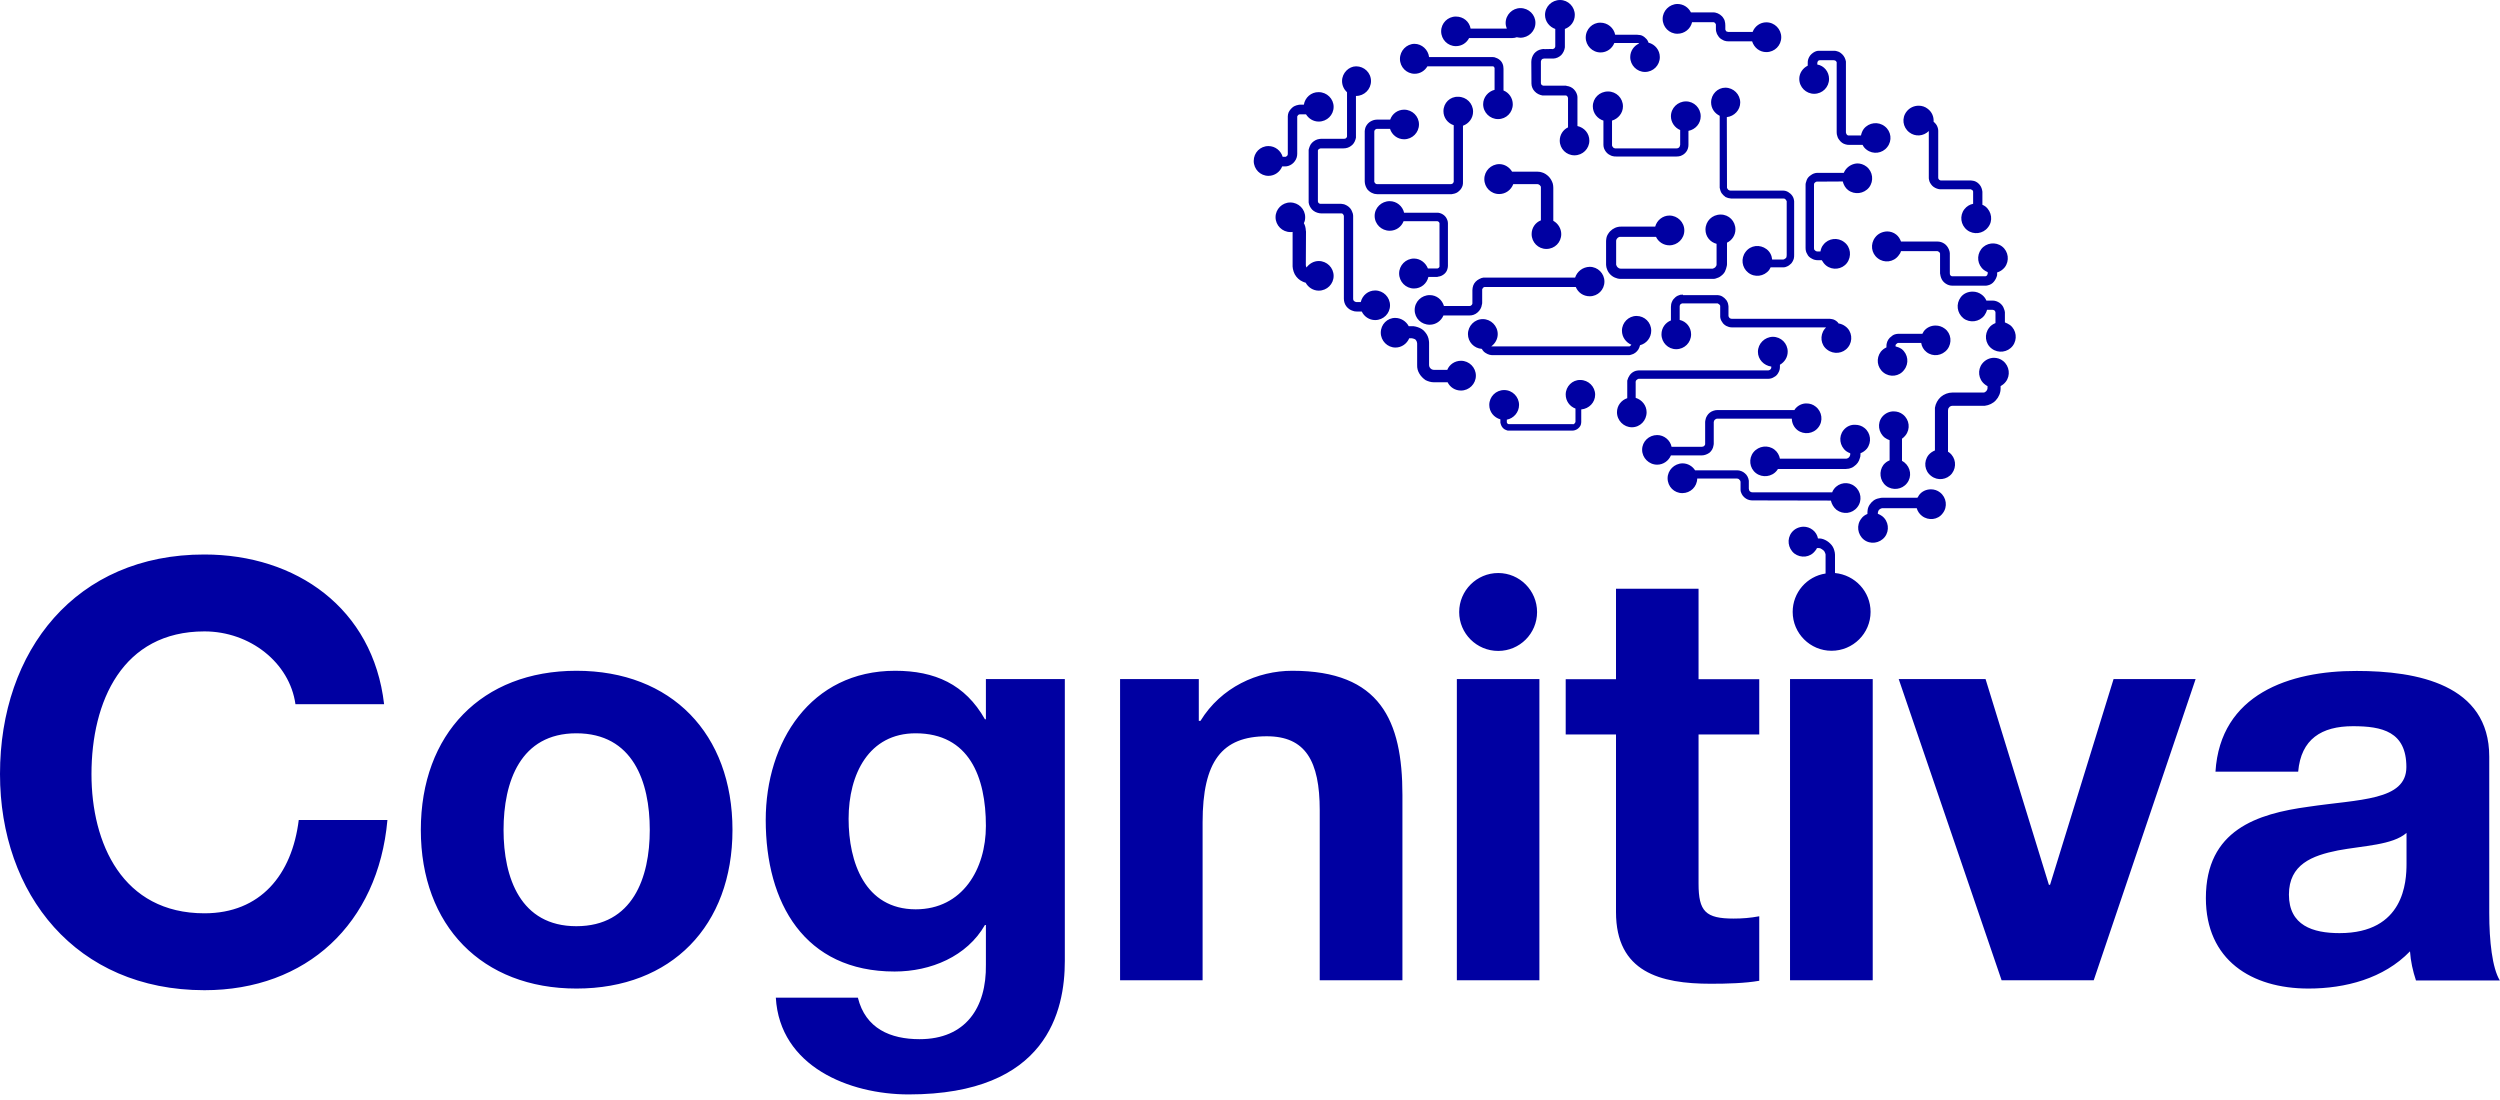 <svg width="100" height="44" viewBox="0 0 100 44" fill="none" xmlns="http://www.w3.org/2000/svg">
<path d="M58.274 39.211H61.576V27.162H58.274V39.211ZM71.601 39.211H74.909V27.162H71.601V39.211ZM84.543 27.162L82.002 35.393H81.956L79.422 27.162H75.948L80.064 39.211H83.749L87.825 27.162H84.543ZM20.142 33.197C20.142 31.265 20.817 29.332 23.053 29.332C25.316 29.332 25.991 31.265 25.991 33.197C25.991 35.109 25.309 37.048 23.053 37.048C20.817 37.048 20.142 35.109 20.142 33.197ZM16.833 33.197C16.833 37.028 19.281 39.542 23.06 39.542C26.858 39.542 29.299 37.028 29.299 33.197C29.299 29.352 26.858 26.831 23.06 26.831C19.275 26.831 16.833 29.352 16.833 33.197ZM33.944 32.753C33.944 30.96 34.758 29.332 36.624 29.332C38.768 29.332 39.436 31.079 39.436 33.038C39.436 34.758 38.503 36.373 36.624 36.373C34.593 36.366 33.944 34.487 33.944 32.753ZM30.629 32.8C30.629 36.115 32.171 38.861 35.784 38.861C37.233 38.861 38.675 38.258 39.397 37.001H39.436V38.583C39.463 40.31 38.622 41.567 36.783 41.567C35.618 41.567 34.619 41.143 34.315 39.906H31.033C31.192 42.659 33.971 43.777 36.346 43.777C41.898 43.777 42.593 40.416 42.593 38.437V27.162H39.436V28.77H39.397C38.602 27.367 37.392 26.831 35.804 26.831C32.422 26.831 30.629 29.683 30.629 32.8ZM48.018 28.836H47.952V27.162H44.803V39.211H48.104V32.892C48.104 30.451 48.878 29.451 50.672 29.451C52.213 29.451 52.789 30.431 52.789 32.409V39.211H56.097V31.8C56.097 28.816 55.211 26.831 51.691 26.831C50.301 26.831 48.845 27.486 48.018 28.836ZM91.557 35.784C91.557 34.573 92.49 34.222 93.516 34.017C94.541 33.825 95.706 33.805 96.261 33.316V34.546C96.261 35.268 96.169 37.325 93.582 37.325C92.516 37.325 91.557 37.021 91.557 35.784ZM88.619 30.867H91.927C92.04 29.564 92.861 29.048 94.118 29.048C95.282 29.048 96.255 29.26 96.255 30.682C96.255 32.032 94.369 31.966 92.338 32.27C90.287 32.548 88.235 33.197 88.235 35.923C88.235 38.397 90.055 39.542 92.338 39.542C93.807 39.542 95.348 39.145 96.4 38.053C96.427 38.45 96.513 38.841 96.639 39.218H99.993C99.689 38.722 99.57 37.63 99.57 36.532V30.265C99.57 27.374 96.678 26.838 94.27 26.838C91.577 26.831 88.811 27.771 88.619 30.867ZM64.64 23.549V27.169H62.628V29.379H64.64V36.485C64.64 38.887 66.413 39.35 68.431 39.35C69.086 39.35 69.807 39.33 70.37 39.231V36.651C70.019 36.717 69.695 36.743 69.344 36.743C68.226 36.743 67.942 36.459 67.942 35.347V29.379H70.37V27.169H67.942V23.549H64.64ZM58.367 24.482C58.367 25.342 59.068 26.037 59.928 26.037C60.789 26.037 61.483 25.342 61.483 24.482C61.483 23.622 60.789 22.921 59.928 22.921C59.068 22.921 58.367 23.622 58.367 24.482ZM0 30.96C0 35.764 3.037 39.608 8.178 39.608C12.254 39.608 15.126 36.955 15.497 32.8H11.95C11.679 34.996 10.415 36.532 8.178 36.532C4.896 36.532 3.659 33.733 3.659 30.967C3.659 28.055 4.896 25.256 8.178 25.256C9.998 25.256 11.586 26.507 11.818 28.168H15.364C14.921 24.323 11.838 22.18 8.178 22.18C3.037 22.173 0 26.017 0 30.96ZM71.667 21.299C71.468 21.558 71.515 21.928 71.773 22.14C72.037 22.338 72.408 22.299 72.606 22.034C72.639 22.001 72.659 21.961 72.679 21.922H72.706H72.745C72.772 21.922 72.792 21.928 72.818 21.935C72.858 21.955 72.897 21.981 72.937 22.014C72.977 22.047 72.997 22.094 73.01 22.133C73.023 22.16 73.023 22.186 73.023 22.186V22.941C72.275 23.053 71.707 23.701 71.707 24.476C71.707 25.336 72.408 26.031 73.261 26.031C74.122 26.031 74.823 25.336 74.823 24.476C74.823 23.662 74.201 23 73.4 22.921V22.266V22.186C73.4 22.127 73.387 22.074 73.374 22.027C73.347 21.915 73.288 21.816 73.209 21.743C73.129 21.663 73.037 21.604 72.924 21.564C72.864 21.544 72.818 21.538 72.765 21.538H72.719C72.692 21.405 72.626 21.286 72.507 21.194C72.395 21.108 72.269 21.068 72.137 21.068C71.958 21.075 71.786 21.147 71.667 21.299ZM76.762 19.804C76.735 19.844 76.722 19.884 76.696 19.91H75.366H75.326H75.306C75.266 19.91 75.22 19.91 75.167 19.93C75.088 19.943 75.015 19.97 74.949 20.016C74.816 20.115 74.717 20.261 74.704 20.413C74.697 20.459 74.697 20.499 74.697 20.525V20.558C74.598 20.598 74.512 20.658 74.453 20.744C74.247 21.002 74.3 21.379 74.552 21.584C74.81 21.789 75.187 21.736 75.392 21.478C75.591 21.22 75.544 20.843 75.286 20.645C75.227 20.605 75.174 20.572 75.114 20.552V20.525C75.114 20.512 75.114 20.492 75.121 20.486C75.127 20.433 75.154 20.393 75.194 20.367C75.207 20.353 75.233 20.347 75.26 20.334C75.273 20.327 75.299 20.327 75.326 20.327H76.669C76.702 20.446 76.775 20.558 76.881 20.638C77.139 20.836 77.516 20.797 77.708 20.532C77.913 20.274 77.86 19.897 77.602 19.698C77.496 19.612 77.364 19.573 77.238 19.573C77.053 19.573 76.874 19.652 76.762 19.804ZM66.704 19.129C66.704 19.467 66.969 19.725 67.293 19.725C67.617 19.725 67.882 19.473 67.889 19.142H69.483C69.516 19.142 69.549 19.156 69.569 19.182C69.596 19.202 69.616 19.229 69.622 19.268V19.301V19.533V19.592C69.622 19.652 69.642 19.705 69.668 19.758C69.715 19.857 69.814 19.943 69.913 19.983C69.973 20.003 70.019 20.016 70.079 20.016L73.235 20.023C73.268 20.161 73.341 20.294 73.46 20.393C73.725 20.591 74.088 20.552 74.294 20.287C74.499 20.029 74.446 19.652 74.188 19.453C73.936 19.248 73.559 19.295 73.361 19.559C73.328 19.606 73.301 19.645 73.288 19.692H70.092C70.072 19.692 70.052 19.692 70.039 19.678C70.006 19.672 69.98 19.645 69.966 19.612C69.96 19.599 69.96 19.579 69.96 19.579C69.953 19.546 69.953 19.546 69.953 19.546V19.314V19.229C69.94 19.116 69.88 18.997 69.794 18.931C69.715 18.858 69.596 18.812 69.483 18.812H67.803C67.697 18.646 67.511 18.534 67.3 18.534C66.969 18.54 66.704 18.812 66.704 19.129ZM73.738 17.21C73.533 17.468 73.586 17.839 73.844 18.044C73.897 18.084 73.956 18.11 74.009 18.13V18.183C74.009 18.19 74.009 18.203 74.002 18.216C73.996 18.249 73.969 18.289 73.936 18.315C73.916 18.329 73.903 18.329 73.877 18.342C73.877 18.342 73.857 18.348 73.844 18.348H73.817H71.197C71.171 18.209 71.098 18.077 70.979 17.985C70.721 17.786 70.35 17.832 70.138 18.09C69.933 18.348 69.98 18.726 70.237 18.924C70.496 19.123 70.879 19.076 71.078 18.818C71.091 18.798 71.104 18.779 71.118 18.759H73.824C73.85 18.759 73.864 18.759 73.883 18.752C73.916 18.752 73.95 18.752 73.983 18.739C74.049 18.719 74.108 18.699 74.161 18.653C74.28 18.573 74.36 18.461 74.393 18.329C74.4 18.302 74.413 18.262 74.413 18.262C74.419 18.209 74.419 18.183 74.419 18.183V18.13C74.519 18.09 74.605 18.031 74.677 17.945C74.876 17.687 74.83 17.316 74.578 17.118C74.472 17.032 74.34 16.992 74.214 16.992C74.036 16.979 73.857 17.058 73.738 17.21ZM75.286 16.674C75.081 16.932 75.134 17.303 75.392 17.508C75.452 17.548 75.518 17.587 75.584 17.607V18.415C75.491 18.448 75.405 18.514 75.339 18.593C75.147 18.851 75.187 19.229 75.445 19.434C75.703 19.632 76.08 19.586 76.279 19.328C76.484 19.07 76.431 18.699 76.173 18.494C76.14 18.468 76.107 18.454 76.08 18.434V17.548C76.126 17.515 76.18 17.468 76.219 17.416C76.424 17.157 76.378 16.787 76.12 16.582C76.014 16.496 75.882 16.456 75.756 16.456C75.584 16.449 75.405 16.529 75.286 16.674ZM71.799 16.363C71.793 16.377 71.786 16.39 71.779 16.403H68.689C68.643 16.403 68.59 16.41 68.537 16.43C68.431 16.463 68.338 16.535 68.279 16.635C68.246 16.688 68.226 16.741 68.219 16.794C68.213 16.82 68.206 16.853 68.206 16.88V17.713C68.206 17.713 68.206 17.746 68.206 17.766C68.206 17.793 68.18 17.826 68.16 17.846C68.133 17.859 68.107 17.872 68.067 17.872H66.863C66.81 17.607 66.565 17.402 66.287 17.402C65.957 17.402 65.685 17.66 65.685 17.991C65.685 18.315 65.957 18.587 66.287 18.587C66.532 18.587 66.744 18.434 66.837 18.216H68.074C68.18 18.216 68.292 18.17 68.378 18.11C68.464 18.038 68.524 17.932 68.537 17.832C68.55 17.786 68.55 17.746 68.55 17.746V16.873L68.557 16.86C68.564 16.833 68.564 16.827 68.577 16.807C68.59 16.787 68.623 16.767 68.65 16.754C68.663 16.747 68.683 16.747 68.696 16.747H71.673C71.673 16.913 71.753 17.091 71.898 17.204C72.156 17.402 72.534 17.356 72.732 17.098C72.937 16.84 72.884 16.463 72.626 16.264C72.52 16.178 72.395 16.138 72.262 16.138C72.097 16.132 71.918 16.211 71.799 16.363ZM62.628 15.781C62.628 16.039 62.787 16.258 63.019 16.343V16.88C63.019 16.88 63.012 16.893 63.005 16.906C62.999 16.926 62.986 16.939 62.966 16.952C62.946 16.965 62.933 16.979 62.906 16.965H60.379H60.352C60.339 16.965 60.332 16.959 60.319 16.959C60.299 16.946 60.292 16.932 60.279 16.913C60.273 16.906 60.273 16.893 60.273 16.893V16.787C60.55 16.734 60.762 16.489 60.762 16.198C60.762 15.874 60.498 15.602 60.167 15.602C59.836 15.602 59.571 15.867 59.571 16.198C59.571 16.476 59.757 16.701 60.015 16.774V16.86V16.906C60.021 16.939 60.034 16.972 60.048 17.012C60.074 17.078 60.127 17.138 60.18 17.171C60.22 17.191 60.246 17.204 60.286 17.217C60.299 17.224 60.319 17.224 60.332 17.224C60.345 17.224 60.359 17.224 60.372 17.224H62.9C62.972 17.224 63.038 17.197 63.091 17.164C63.151 17.124 63.204 17.065 63.23 16.999C63.237 16.965 63.25 16.932 63.25 16.886V16.377C63.561 16.35 63.806 16.099 63.806 15.788C63.806 15.463 63.535 15.199 63.211 15.199C62.893 15.192 62.628 15.457 62.628 15.781ZM79.289 14.544C79.091 14.795 79.131 15.172 79.395 15.377C79.428 15.411 79.468 15.424 79.501 15.444V15.523C79.501 15.563 79.481 15.609 79.455 15.642C79.422 15.675 79.382 15.702 79.342 15.702H79.309H78.092C77.926 15.702 77.761 15.768 77.635 15.874C77.509 15.986 77.423 16.145 77.397 16.311C77.397 16.357 77.397 16.396 77.397 16.43V18.018C77.298 18.057 77.205 18.123 77.139 18.203C76.934 18.468 76.98 18.838 77.245 19.037C77.503 19.242 77.88 19.195 78.079 18.937C78.277 18.673 78.231 18.302 77.973 18.104C77.959 18.09 77.939 18.084 77.92 18.07V16.423C77.92 16.423 77.92 16.396 77.926 16.377C77.926 16.343 77.953 16.304 77.986 16.271C78.019 16.244 78.059 16.231 78.098 16.231H79.322H79.395C79.561 16.211 79.726 16.132 79.832 16.013C79.951 15.887 80.024 15.715 80.024 15.543V15.444C80.097 15.404 80.176 15.344 80.229 15.272C80.427 15.02 80.381 14.643 80.123 14.438C80.017 14.352 79.885 14.312 79.759 14.312C79.587 14.312 79.409 14.392 79.289 14.544ZM70.317 14.074C70.317 14.378 70.555 14.623 70.853 14.663V14.683C70.853 14.709 70.846 14.729 70.84 14.749C70.826 14.769 70.813 14.782 70.793 14.795C70.773 14.808 70.747 14.815 70.734 14.815H65.593H65.559C65.54 14.815 65.52 14.822 65.493 14.822C65.454 14.828 65.414 14.835 65.374 14.855C65.301 14.888 65.235 14.941 65.189 15.007C65.143 15.073 65.109 15.146 65.09 15.225V15.311V15.927C64.852 16.006 64.679 16.224 64.679 16.489C64.679 16.82 64.951 17.091 65.275 17.091C65.606 17.091 65.864 16.82 65.864 16.489C65.864 16.218 65.679 15.993 65.427 15.914V15.311C65.427 15.311 65.421 15.285 65.427 15.272C65.427 15.245 65.434 15.232 65.454 15.206C65.467 15.192 65.487 15.179 65.507 15.166C65.52 15.166 65.526 15.159 65.54 15.152H70.628H70.734C70.813 15.152 70.899 15.126 70.965 15.08C71.038 15.047 71.098 14.98 71.131 14.914C71.177 14.841 71.197 14.762 71.197 14.676V14.59C71.382 14.484 71.508 14.292 71.508 14.067C71.508 13.736 71.243 13.472 70.912 13.472C70.588 13.479 70.317 13.743 70.317 14.074ZM76.954 13.247C76.934 13.28 76.914 13.32 76.894 13.353H75.948H75.921C75.888 13.353 75.862 13.359 75.829 13.366C75.769 13.379 75.71 13.406 75.663 13.452C75.558 13.518 75.485 13.637 75.465 13.756C75.458 13.79 75.458 13.816 75.458 13.856V13.895C75.372 13.935 75.299 13.988 75.233 14.067C75.035 14.332 75.081 14.696 75.339 14.901C75.597 15.106 75.974 15.06 76.166 14.795C76.371 14.537 76.325 14.167 76.067 13.961C75.988 13.909 75.908 13.876 75.822 13.856V13.849V13.816C75.822 13.79 75.842 13.763 75.875 13.743C75.882 13.73 75.901 13.723 75.908 13.723C75.915 13.717 75.928 13.717 75.935 13.717H76.848C76.868 13.856 76.94 13.988 77.059 14.081C77.317 14.286 77.688 14.233 77.893 13.975C78.092 13.717 78.052 13.339 77.794 13.148C77.681 13.062 77.556 13.022 77.423 13.022C77.245 13.022 77.073 13.095 76.954 13.247ZM55.231 13.306C55.231 13.631 55.495 13.902 55.819 13.902C56.064 13.902 56.276 13.75 56.369 13.531H56.475C56.475 13.531 56.488 13.531 56.508 13.538C56.521 13.538 56.541 13.545 56.554 13.551C56.587 13.558 56.62 13.578 56.64 13.611C56.66 13.631 56.673 13.664 56.68 13.703C56.686 13.717 56.686 13.743 56.686 13.756V14.597C56.68 14.729 56.713 14.841 56.772 14.941C56.832 15.047 56.925 15.139 57.024 15.206C57.13 15.258 57.242 15.291 57.355 15.291H57.904C58.003 15.49 58.202 15.622 58.44 15.622C58.764 15.622 59.035 15.358 59.035 15.027C59.035 14.696 58.764 14.431 58.44 14.431C58.195 14.431 57.977 14.577 57.891 14.795H57.355C57.322 14.795 57.288 14.782 57.262 14.769C57.236 14.755 57.209 14.729 57.189 14.696C57.169 14.663 57.163 14.636 57.163 14.597V13.75C57.163 13.71 57.163 13.664 57.156 13.631C57.143 13.505 57.09 13.386 57.011 13.293C56.938 13.194 56.832 13.128 56.713 13.088C56.653 13.068 56.6 13.055 56.541 13.048H56.475H56.349C56.25 12.857 56.044 12.717 55.813 12.717C55.495 12.711 55.231 12.976 55.231 13.306ZM64.878 13.227C64.878 13.485 65.037 13.697 65.255 13.79C65.255 13.79 65.255 13.796 65.249 13.796C65.235 13.822 65.202 13.842 65.182 13.856C65.169 13.856 65.162 13.856 65.149 13.856H65.129H59.69C59.69 13.856 59.67 13.856 59.657 13.856V13.849C59.803 13.743 59.909 13.565 59.909 13.366C59.909 13.035 59.637 12.764 59.313 12.764C58.982 12.764 58.718 13.035 58.718 13.366C58.718 13.677 58.962 13.935 59.273 13.955C59.313 14.028 59.359 14.081 59.426 14.12C59.479 14.153 59.532 14.18 59.591 14.193C59.617 14.193 59.651 14.206 59.677 14.206H65.123H65.169C65.195 14.206 65.222 14.193 65.249 14.187C65.368 14.16 65.467 14.081 65.533 13.981C65.566 13.922 65.586 13.876 65.599 13.816V13.809C65.857 13.743 66.049 13.511 66.049 13.227C66.049 12.896 65.784 12.638 65.46 12.638C65.143 12.638 64.878 12.903 64.878 13.227ZM67.32 11.785C67.286 11.785 67.247 11.791 67.214 11.791C67.141 11.811 67.075 11.838 67.015 11.89C66.956 11.943 66.909 11.996 66.883 12.062C66.85 12.129 66.837 12.201 66.837 12.274V12.817C66.618 12.903 66.459 13.114 66.459 13.373C66.459 13.703 66.724 13.968 67.048 13.968C67.379 13.968 67.644 13.703 67.644 13.373C67.644 13.088 67.452 12.857 67.187 12.797V12.274C67.187 12.254 67.187 12.228 67.194 12.215C67.207 12.188 67.214 12.175 67.227 12.162C67.247 12.149 67.267 12.142 67.286 12.135C67.293 12.135 67.3 12.135 67.32 12.135H68.676C68.702 12.135 68.722 12.135 68.736 12.155C68.755 12.162 68.775 12.182 68.788 12.195C68.802 12.208 68.808 12.235 68.808 12.235V12.598C68.808 12.625 68.808 12.651 68.808 12.678C68.815 12.751 68.841 12.823 68.888 12.883C68.921 12.949 68.98 12.995 69.046 13.035C69.113 13.068 69.186 13.095 69.265 13.095H73.043C73.023 13.114 73.003 13.134 72.984 13.161C72.785 13.419 72.825 13.796 73.089 13.988C73.347 14.187 73.725 14.147 73.923 13.889C74.128 13.631 74.082 13.247 73.817 13.055C73.731 12.989 73.645 12.956 73.539 12.936C73.533 12.923 73.526 12.923 73.519 12.903C73.473 12.85 73.407 12.803 73.334 12.777C73.301 12.771 73.261 12.757 73.228 12.757C73.202 12.751 73.175 12.751 73.142 12.751H69.272C69.245 12.751 69.232 12.751 69.212 12.737C69.186 12.724 69.172 12.717 69.166 12.698C69.152 12.678 69.139 12.658 69.139 12.638V12.287V12.268C69.139 12.268 69.139 12.221 69.132 12.208C69.126 12.129 69.093 12.062 69.053 12.003C69.007 11.943 68.947 11.89 68.888 11.857C68.822 11.818 68.742 11.804 68.663 11.804H67.32V11.785ZM78.429 11.89C78.231 12.155 78.277 12.519 78.535 12.731C78.793 12.929 79.17 12.883 79.375 12.618C79.422 12.552 79.461 12.473 79.481 12.393H79.7C79.726 12.393 79.746 12.4 79.772 12.413C79.792 12.433 79.805 12.446 79.812 12.466C79.812 12.486 79.819 12.493 79.819 12.493V12.539V12.923C79.726 12.962 79.633 13.015 79.567 13.108C79.362 13.366 79.402 13.743 79.666 13.942C79.931 14.147 80.308 14.094 80.507 13.836C80.705 13.578 80.659 13.201 80.401 13.002C80.335 12.956 80.262 12.923 80.196 12.896V12.486C80.189 12.44 80.176 12.387 80.156 12.347C80.13 12.254 80.064 12.175 79.984 12.115C79.898 12.056 79.799 12.023 79.706 12.023H79.455C79.422 11.937 79.356 11.851 79.276 11.791C79.164 11.705 79.038 11.665 78.906 11.665C78.72 11.665 78.542 11.738 78.429 11.89ZM63.005 11.103H59.412H59.34C59.28 11.11 59.227 11.13 59.168 11.163C59.062 11.216 58.969 11.308 58.929 11.421C58.91 11.48 58.896 11.54 58.896 11.606V12.142C58.89 12.175 58.877 12.195 58.85 12.215C58.843 12.215 58.83 12.228 58.817 12.235C58.804 12.235 58.804 12.241 58.764 12.241H57.758C57.685 11.99 57.467 11.804 57.189 11.804C56.858 11.804 56.587 12.069 56.587 12.4C56.587 12.731 56.852 12.989 57.189 12.989C57.434 12.989 57.646 12.837 57.738 12.618H58.784C58.837 12.618 58.89 12.612 58.943 12.592C59.002 12.572 59.055 12.539 59.101 12.499C59.194 12.42 59.26 12.307 59.273 12.195C59.287 12.155 59.287 12.129 59.287 12.102V11.599V11.573C59.3 11.533 59.326 11.507 59.353 11.487C59.359 11.487 59.373 11.48 59.386 11.48H59.419H63.032C63.118 11.698 63.33 11.851 63.588 11.851C63.912 11.851 64.177 11.593 64.177 11.262C64.177 10.938 63.912 10.673 63.588 10.673C63.31 10.68 63.085 10.858 63.005 11.103ZM75.008 9.495C74.803 9.76 74.85 10.13 75.108 10.329C75.366 10.534 75.743 10.488 75.941 10.223C75.988 10.17 76.021 10.111 76.04 10.044H77.49C77.509 10.044 77.529 10.058 77.549 10.071C77.569 10.077 77.589 10.104 77.595 10.124C77.602 10.13 77.602 10.144 77.602 10.144V10.918C77.602 10.938 77.602 10.951 77.609 10.971C77.622 11.07 77.655 11.163 77.715 11.242C77.774 11.315 77.867 11.381 77.959 11.407C77.999 11.421 78.052 11.427 78.105 11.427H79.382C79.428 11.427 79.481 11.427 79.514 11.414C79.607 11.394 79.7 11.341 79.759 11.262C79.819 11.189 79.865 11.096 79.885 11.004V10.931V10.898C79.997 10.865 80.103 10.799 80.189 10.693C80.388 10.435 80.341 10.058 80.083 9.859C79.825 9.661 79.448 9.707 79.25 9.965C79.051 10.23 79.097 10.594 79.356 10.799C79.402 10.832 79.455 10.865 79.508 10.885V10.951C79.501 10.971 79.495 10.991 79.481 11.017C79.468 11.03 79.442 11.043 79.422 11.05C79.402 11.05 79.402 11.057 79.382 11.05H78.105C78.092 11.05 78.085 11.05 78.072 11.05C78.052 11.043 78.032 11.03 78.012 11.01C77.999 10.991 77.993 10.971 77.993 10.924V10.183V10.124C77.986 10.071 77.979 10.024 77.953 9.972C77.913 9.879 77.853 9.8 77.774 9.747C77.695 9.694 77.602 9.661 77.49 9.661H76.04C76.001 9.555 75.941 9.455 75.849 9.383C75.743 9.297 75.61 9.257 75.485 9.257C75.299 9.264 75.121 9.343 75.008 9.495ZM68.219 9.184C68.219 9.462 68.405 9.687 68.663 9.753V10.554V10.587C68.656 10.613 68.656 10.64 68.636 10.653C68.623 10.68 68.61 10.699 68.59 10.706C68.57 10.719 68.544 10.739 68.524 10.739C68.517 10.746 68.504 10.746 68.504 10.746H64.825C64.799 10.746 64.772 10.739 64.752 10.726C64.706 10.699 64.673 10.666 64.66 10.62C64.66 10.62 64.646 10.607 64.646 10.587C64.646 10.587 64.646 10.56 64.646 10.547V9.667C64.646 9.647 64.646 9.641 64.646 9.627C64.646 9.601 64.66 9.575 64.673 9.555C64.699 9.515 64.746 9.482 64.785 9.475H64.838H66.241C66.334 9.674 66.539 9.813 66.777 9.813C67.101 9.813 67.373 9.548 67.373 9.217C67.373 8.886 67.101 8.622 66.777 8.622C66.506 8.622 66.274 8.814 66.208 9.065H64.904H64.845C64.805 9.065 64.759 9.065 64.713 9.078C64.56 9.111 64.415 9.211 64.329 9.35C64.282 9.416 64.256 9.495 64.249 9.575C64.243 9.608 64.243 9.647 64.243 9.674V10.554C64.243 10.587 64.243 10.613 64.249 10.64C64.249 10.68 64.263 10.713 64.276 10.752C64.322 10.905 64.441 11.037 64.593 11.103C64.666 11.136 64.746 11.156 64.825 11.156H68.424H68.504C68.544 11.156 68.59 11.156 68.623 11.143C68.709 11.116 68.782 11.09 68.841 11.037C68.908 10.991 68.967 10.924 69 10.858C69.033 10.785 69.06 10.706 69.073 10.633C69.08 10.6 69.08 10.574 69.08 10.547V9.707C69.278 9.614 69.417 9.409 69.417 9.178C69.417 8.847 69.159 8.582 68.828 8.582C68.484 8.582 68.219 8.847 68.219 9.184ZM51.022 8.688C51.022 9.012 51.287 9.283 51.618 9.283C51.651 9.283 51.677 9.283 51.704 9.277V10.607V10.66C51.71 10.699 51.71 10.732 51.717 10.759C51.73 10.832 51.757 10.905 51.79 10.971C51.863 11.103 51.975 11.209 52.114 11.268C52.147 11.288 52.187 11.295 52.227 11.308C52.326 11.493 52.524 11.626 52.749 11.626C53.08 11.626 53.345 11.361 53.345 11.037C53.345 10.706 53.074 10.441 52.749 10.441C52.551 10.441 52.372 10.547 52.26 10.699C52.253 10.686 52.246 10.673 52.246 10.66C52.24 10.66 52.24 10.646 52.24 10.646L52.233 10.607L52.24 9.264C52.24 9.237 52.233 9.217 52.233 9.217C52.227 9.105 52.2 9.005 52.154 8.926C52.194 8.853 52.207 8.774 52.207 8.688C52.207 8.364 51.942 8.099 51.611 8.099C51.287 8.099 51.022 8.364 51.022 8.688ZM54.986 8.635C54.986 8.966 55.257 9.23 55.588 9.23C55.846 9.23 56.058 9.072 56.144 8.847H57.493C57.507 8.847 57.527 8.86 57.547 8.873C57.56 8.886 57.573 8.9 57.58 8.926C57.58 8.933 57.58 8.939 57.58 8.939V10.64C57.58 10.64 57.58 10.66 57.58 10.666C57.573 10.693 57.56 10.699 57.547 10.713C57.533 10.726 57.513 10.739 57.493 10.739C57.487 10.739 57.474 10.739 57.454 10.739H57.116C57.03 10.514 56.812 10.342 56.561 10.342C56.23 10.342 55.965 10.613 55.965 10.938C55.965 11.268 56.23 11.54 56.561 11.54C56.845 11.54 57.077 11.341 57.136 11.077H57.467C57.487 11.077 57.513 11.077 57.54 11.063C57.619 11.057 57.699 11.017 57.765 10.964C57.831 10.911 57.877 10.838 57.897 10.759C57.91 10.713 57.917 10.673 57.917 10.633V8.933C57.917 8.886 57.91 8.853 57.897 8.814C57.871 8.734 57.824 8.661 57.758 8.608C57.692 8.556 57.619 8.522 57.527 8.509C57.513 8.509 57.493 8.509 57.467 8.509H56.164C56.104 8.245 55.866 8.046 55.588 8.046C55.257 8.046 54.986 8.311 54.986 8.635ZM59.373 7.166C59.373 7.497 59.637 7.762 59.968 7.762C60.226 7.762 60.445 7.596 60.531 7.365H61.497C61.51 7.365 61.523 7.371 61.53 7.371C61.556 7.378 61.569 7.391 61.596 7.411C61.609 7.431 61.629 7.451 61.636 7.47C61.636 7.477 61.636 7.49 61.636 7.49V8.814C61.411 8.9 61.265 9.118 61.265 9.363C61.265 9.694 61.53 9.958 61.854 9.958C62.191 9.958 62.45 9.694 62.45 9.363C62.45 9.138 62.317 8.933 62.132 8.833V7.51C62.132 7.451 62.125 7.404 62.112 7.345C62.079 7.239 62.026 7.146 61.953 7.067C61.874 6.987 61.775 6.921 61.675 6.895C61.636 6.881 61.576 6.868 61.51 6.868H60.484C60.379 6.69 60.187 6.564 59.968 6.564C59.637 6.571 59.373 6.835 59.373 7.166ZM73.837 6.769C73.797 6.815 73.778 6.862 73.751 6.915H72.672C72.587 6.921 72.501 6.954 72.434 7.007C72.362 7.054 72.302 7.113 72.269 7.199C72.256 7.232 72.242 7.279 72.229 7.325C72.229 7.338 72.223 7.358 72.223 7.378V9.919C72.223 10.011 72.242 10.091 72.289 10.163C72.322 10.243 72.388 10.302 72.467 10.342C72.54 10.388 72.626 10.408 72.712 10.408H72.871C72.917 10.488 72.97 10.56 73.043 10.62C73.301 10.825 73.678 10.779 73.877 10.521C74.075 10.256 74.029 9.879 73.771 9.687C73.513 9.482 73.136 9.528 72.937 9.786C72.864 9.872 72.838 9.958 72.818 10.058H72.692C72.672 10.058 72.646 10.051 72.626 10.038C72.606 10.024 72.593 10.011 72.573 9.991C72.567 9.972 72.56 9.952 72.56 9.925V7.378C72.56 7.365 72.567 7.351 72.567 7.338C72.58 7.325 72.593 7.298 72.62 7.285C72.639 7.272 72.659 7.265 72.672 7.265L73.711 7.259C73.745 7.391 73.811 7.517 73.923 7.603C74.181 7.801 74.558 7.755 74.763 7.497C74.962 7.239 74.916 6.862 74.658 6.663C74.545 6.577 74.419 6.537 74.294 6.537C74.128 6.544 73.956 6.623 73.837 6.769ZM76.266 4.46C76.06 4.718 76.107 5.088 76.371 5.293C76.609 5.479 76.94 5.452 77.152 5.241V7.1C77.152 7.126 77.152 7.159 77.159 7.179C77.172 7.279 77.225 7.358 77.291 7.431C77.357 7.497 77.45 7.543 77.543 7.563C77.562 7.57 77.589 7.57 77.622 7.57H78.78H78.826C78.846 7.576 78.873 7.589 78.892 7.603C78.906 7.616 78.925 7.642 78.925 7.662V7.689V8.152C78.793 8.178 78.667 8.251 78.575 8.37C78.376 8.628 78.423 8.999 78.687 9.204C78.945 9.402 79.322 9.356 79.521 9.092C79.726 8.84 79.673 8.463 79.415 8.258C79.375 8.225 79.336 8.211 79.296 8.192V7.715V7.669C79.289 7.642 79.289 7.616 79.283 7.596C79.263 7.503 79.217 7.411 79.144 7.345C79.078 7.279 78.985 7.232 78.892 7.226C78.859 7.219 78.833 7.219 78.793 7.219H77.668H77.629C77.609 7.219 77.582 7.199 77.562 7.186C77.549 7.173 77.529 7.146 77.529 7.106V5.234C77.529 5.181 77.523 5.141 77.503 5.088C77.476 5.002 77.417 4.93 77.344 4.87C77.357 4.671 77.278 4.48 77.112 4.354C77.007 4.268 76.874 4.228 76.749 4.228C76.563 4.228 76.385 4.308 76.266 4.46ZM57.738 4.447C57.738 4.711 57.91 4.93 58.149 5.009V7.252C58.149 7.272 58.149 7.279 58.142 7.285C58.135 7.312 58.122 7.325 58.109 7.338C58.096 7.351 58.069 7.358 58.043 7.365H58.016H55.078C55.065 7.365 55.059 7.365 55.045 7.358C55.032 7.351 55.019 7.338 54.999 7.325C54.986 7.305 54.979 7.285 54.972 7.272V7.245V5.26C54.972 5.26 54.979 5.241 54.979 5.227C54.986 5.207 54.999 5.194 55.012 5.181C55.032 5.168 55.045 5.161 55.065 5.154H55.105H55.601C55.674 5.393 55.899 5.571 56.164 5.571C56.494 5.571 56.759 5.3 56.759 4.976C56.759 4.652 56.494 4.387 56.164 4.387C55.906 4.387 55.687 4.552 55.608 4.784H55.085C55.059 4.784 55.032 4.791 55.006 4.791C54.92 4.804 54.834 4.844 54.767 4.896C54.701 4.949 54.642 5.029 54.615 5.108C54.602 5.148 54.595 5.194 54.589 5.241V7.252C54.589 7.285 54.589 7.298 54.595 7.325C54.609 7.417 54.642 7.497 54.695 7.576C54.754 7.642 54.827 7.702 54.906 7.728C54.946 7.748 54.992 7.762 55.039 7.762C55.059 7.768 55.078 7.768 55.098 7.768H58.016H58.063C58.082 7.762 58.109 7.762 58.129 7.755C58.215 7.742 58.301 7.702 58.36 7.642C58.433 7.583 58.48 7.503 58.506 7.417C58.519 7.371 58.519 7.325 58.519 7.279V5.029C58.757 4.943 58.923 4.724 58.923 4.466C58.923 4.136 58.658 3.871 58.327 3.871C58.003 3.858 57.738 4.116 57.738 4.447ZM52.154 4.188H51.988C51.962 4.188 51.929 4.195 51.909 4.202C51.856 4.208 51.81 4.235 51.757 4.255C51.664 4.314 51.591 4.4 51.545 4.493C51.525 4.546 51.512 4.599 51.512 4.652V4.718V6.154C51.512 6.187 51.505 6.207 51.492 6.226C51.472 6.246 51.452 6.26 51.426 6.273H51.386H51.307C51.234 6.028 51.009 5.843 50.738 5.843C50.407 5.843 50.149 6.107 50.149 6.438C50.149 6.769 50.414 7.034 50.738 7.034C50.989 7.034 51.201 6.875 51.287 6.657H51.393C51.446 6.657 51.492 6.65 51.532 6.637C51.638 6.604 51.73 6.537 51.79 6.451C51.856 6.365 51.889 6.26 51.889 6.154V4.671C51.889 4.658 51.889 4.645 51.902 4.638C51.909 4.619 51.929 4.592 51.949 4.585C51.962 4.579 51.975 4.572 52.008 4.572H52.24C52.346 4.744 52.531 4.863 52.749 4.863C53.08 4.863 53.345 4.599 53.345 4.274C53.345 3.95 53.074 3.686 52.749 3.686C52.445 3.679 52.2 3.904 52.154 4.188ZM63.713 4.255C63.713 4.526 63.899 4.751 64.137 4.824V5.796C64.137 5.796 64.144 5.843 64.144 5.869C64.15 5.915 64.17 5.962 64.196 6.008C64.243 6.094 64.316 6.167 64.408 6.207C64.448 6.233 64.494 6.246 64.547 6.253C64.573 6.26 64.6 6.26 64.646 6.26H67.068C67.121 6.26 67.167 6.253 67.214 6.24C67.306 6.207 67.392 6.154 67.452 6.068C67.511 5.988 67.538 5.889 67.538 5.796V5.234C67.816 5.181 68.028 4.943 68.028 4.652C68.028 4.321 67.763 4.056 67.439 4.056C67.108 4.056 66.837 4.321 66.837 4.652C66.837 4.896 66.995 5.115 67.207 5.201V5.796C67.207 5.796 67.194 5.849 67.181 5.876C67.161 5.902 67.141 5.922 67.108 5.929C67.095 5.935 67.075 5.935 67.061 5.935H64.673H64.626H64.6C64.587 5.935 64.573 5.929 64.56 5.922C64.534 5.915 64.514 5.882 64.501 5.862C64.487 5.849 64.481 5.843 64.481 5.81V4.824C64.726 4.751 64.918 4.526 64.918 4.255C64.918 3.924 64.653 3.659 64.322 3.659C63.978 3.659 63.713 3.924 63.713 4.255ZM68.444 4.096C68.444 4.334 68.583 4.533 68.788 4.632V7.457V7.51C68.802 7.583 68.822 7.656 68.861 7.722C68.901 7.781 68.96 7.834 69.02 7.881C69.086 7.914 69.159 7.934 69.238 7.94H71.329C71.356 7.94 71.382 7.947 71.395 7.953C71.422 7.973 71.435 7.987 71.442 8.006C71.462 8.026 71.468 8.046 71.468 8.046V10.203C71.468 10.203 71.468 10.243 71.462 10.263C71.462 10.289 71.448 10.316 71.429 10.329C71.415 10.342 71.395 10.355 71.369 10.369C71.356 10.369 71.343 10.382 71.329 10.382H70.886C70.873 10.223 70.8 10.071 70.661 9.965C70.396 9.766 70.026 9.806 69.827 10.071C69.622 10.335 69.675 10.706 69.927 10.905C70.185 11.11 70.562 11.063 70.767 10.799C70.787 10.766 70.807 10.732 70.826 10.693H71.296C71.316 10.693 71.336 10.693 71.349 10.693C71.382 10.693 71.422 10.686 71.462 10.666C71.534 10.64 71.594 10.594 71.647 10.541C71.693 10.488 71.733 10.415 71.753 10.342C71.766 10.289 71.766 10.236 71.766 10.19V8.106V8.053C71.759 7.98 71.74 7.9 71.693 7.834C71.647 7.768 71.594 7.722 71.528 7.682C71.462 7.642 71.389 7.623 71.309 7.623H69.212C69.192 7.623 69.172 7.616 69.152 7.603C69.126 7.596 69.113 7.576 69.106 7.556C69.086 7.537 69.08 7.517 69.08 7.517L69.073 4.685C69.371 4.652 69.609 4.4 69.609 4.102C69.609 3.772 69.338 3.507 69.013 3.507C68.709 3.507 68.444 3.765 68.444 4.096ZM53.682 3.242C53.682 3.421 53.762 3.58 53.881 3.692V5.426V5.459C53.874 5.499 53.854 5.512 53.834 5.532C53.815 5.545 53.795 5.552 53.755 5.552H52.842C52.796 5.552 52.743 5.565 52.69 5.578C52.59 5.611 52.491 5.684 52.432 5.77C52.405 5.816 52.379 5.869 52.365 5.922C52.346 5.962 52.339 6.021 52.346 6.068V8.02V8.099C52.359 8.205 52.412 8.304 52.485 8.384C52.564 8.463 52.663 8.509 52.776 8.529C52.796 8.529 52.829 8.536 52.849 8.536H53.662C53.676 8.536 53.689 8.542 53.702 8.549C53.722 8.562 53.735 8.582 53.742 8.608C53.748 8.615 53.755 8.628 53.755 8.628V11.95C53.755 12.056 53.788 12.168 53.854 12.254C53.92 12.34 54.013 12.406 54.112 12.433C54.159 12.453 54.205 12.46 54.258 12.46H54.47C54.562 12.658 54.767 12.803 55.006 12.803C55.337 12.803 55.601 12.539 55.601 12.215C55.601 11.89 55.337 11.619 55.006 11.619C54.728 11.619 54.496 11.811 54.43 12.082H54.251C54.231 12.082 54.218 12.076 54.212 12.069C54.185 12.062 54.165 12.049 54.145 12.023C54.132 12.003 54.126 11.983 54.126 11.95V8.701V8.628C54.126 8.582 54.112 8.522 54.086 8.47C54.053 8.37 53.98 8.284 53.881 8.225C53.828 8.198 53.782 8.172 53.729 8.165C53.709 8.159 53.676 8.159 53.643 8.152H53.59H52.829H52.809C52.782 8.152 52.763 8.132 52.743 8.119C52.723 8.099 52.716 8.073 52.716 8.046V8.026V6.061V6.021C52.716 6.008 52.723 5.995 52.729 5.988C52.743 5.975 52.763 5.955 52.796 5.942C52.802 5.942 52.816 5.935 52.829 5.935H53.742C53.848 5.935 53.954 5.902 54.033 5.843C54.126 5.783 54.185 5.69 54.218 5.585C54.238 5.538 54.245 5.479 54.238 5.426V3.838H54.245C54.569 3.838 54.84 3.573 54.84 3.242C54.84 2.911 54.569 2.653 54.245 2.653C53.954 2.653 53.682 2.918 53.682 3.242ZM73.341 2.031H72.818H72.752C72.732 2.031 72.699 2.038 72.679 2.038C72.573 2.064 72.474 2.137 72.408 2.217C72.342 2.303 72.302 2.415 72.309 2.521V2.627C72.11 2.726 71.971 2.925 71.971 3.156C71.971 3.487 72.242 3.752 72.567 3.752C72.897 3.752 73.162 3.487 73.162 3.156C73.162 2.872 72.964 2.627 72.692 2.581V2.528C72.692 2.501 72.699 2.475 72.712 2.455C72.725 2.428 72.752 2.415 72.765 2.415C72.778 2.409 72.785 2.409 72.785 2.409H72.818H73.347C73.367 2.409 73.374 2.415 73.387 2.415C73.394 2.415 73.414 2.422 73.42 2.428C73.44 2.442 73.46 2.461 73.467 2.495C73.467 2.495 73.473 2.514 73.467 2.541V5.287C73.467 5.34 73.473 5.399 73.493 5.446C73.506 5.499 73.526 5.545 73.566 5.591C73.632 5.684 73.718 5.75 73.824 5.776C73.87 5.79 73.916 5.796 73.983 5.796H74.505C74.538 5.869 74.591 5.935 74.664 5.988C74.922 6.187 75.293 6.14 75.491 5.882C75.696 5.624 75.65 5.254 75.392 5.055C75.134 4.85 74.757 4.896 74.552 5.154C74.492 5.234 74.459 5.327 74.439 5.419H73.963C73.95 5.419 73.936 5.419 73.93 5.419C73.903 5.413 73.877 5.399 73.864 5.373C73.857 5.36 73.85 5.353 73.85 5.34C73.844 5.333 73.837 5.313 73.837 5.293V2.541C73.844 2.488 73.837 2.435 73.817 2.382C73.784 2.276 73.718 2.184 73.625 2.117C73.586 2.084 73.539 2.064 73.486 2.051C73.453 2.038 73.407 2.031 73.367 2.031C73.361 2.031 73.354 2.031 73.341 2.031ZM55.998 2.356C55.998 2.686 56.263 2.951 56.587 2.951C56.805 2.951 56.991 2.832 57.096 2.653H59.657H59.723C59.743 2.66 59.75 2.667 59.763 2.68C59.77 2.693 59.776 2.706 59.783 2.72V2.746V3.593C59.525 3.659 59.326 3.891 59.326 4.169C59.326 4.499 59.598 4.764 59.922 4.764C60.253 4.764 60.511 4.499 60.511 4.169C60.511 3.924 60.359 3.705 60.14 3.619V2.753C60.14 2.726 60.134 2.706 60.134 2.68V2.673C60.127 2.594 60.094 2.514 60.041 2.448C59.981 2.382 59.915 2.336 59.829 2.309C59.796 2.289 59.75 2.283 59.704 2.283H57.163C57.13 1.992 56.878 1.753 56.574 1.753C56.263 1.76 55.998 2.025 55.998 2.356ZM63.429 1.502C63.429 1.826 63.694 2.098 64.024 2.098C64.276 2.098 64.487 1.939 64.573 1.72H65.493H65.513H65.52C65.526 1.72 65.533 1.72 65.546 1.727C65.553 1.734 65.559 1.734 65.566 1.74C65.361 1.826 65.209 2.038 65.209 2.283C65.209 2.614 65.48 2.878 65.798 2.878C66.129 2.878 66.393 2.614 66.393 2.283C66.393 2.005 66.201 1.773 65.943 1.707L65.937 1.701C65.917 1.634 65.877 1.568 65.824 1.528C65.778 1.476 65.705 1.429 65.639 1.409C65.599 1.403 65.573 1.396 65.54 1.396C65.526 1.396 65.507 1.39 65.487 1.39H64.607C64.554 1.118 64.309 0.907 64.018 0.907C63.7 0.9 63.429 1.165 63.429 1.502ZM60.226 0.92C60.226 1.006 60.246 1.072 60.273 1.145H58.824C58.777 0.867 58.539 0.662 58.235 0.662C57.91 0.662 57.646 0.926 57.646 1.251C57.646 1.581 57.91 1.846 58.235 1.846C58.473 1.846 58.665 1.714 58.764 1.522H60.491C60.557 1.522 60.617 1.509 60.67 1.489C60.716 1.495 60.769 1.509 60.815 1.509C61.146 1.509 61.417 1.244 61.417 0.913C61.417 0.589 61.153 0.324 60.815 0.324C60.498 0.324 60.226 0.589 60.226 0.92ZM66.506 0.754C66.506 1.085 66.77 1.35 67.095 1.35C67.386 1.35 67.624 1.151 67.683 0.887H68.517H68.544C68.577 0.893 68.603 0.913 68.616 0.94C68.63 0.953 68.636 0.973 68.636 0.986V1.019V1.138C68.636 1.171 68.636 1.211 68.643 1.244C68.656 1.31 68.683 1.376 68.722 1.429C68.755 1.489 68.808 1.542 68.868 1.575C68.927 1.615 68.994 1.641 69.053 1.648C69.086 1.654 69.113 1.654 69.146 1.654H70.085C70.165 1.906 70.383 2.084 70.654 2.084C70.985 2.084 71.25 1.82 71.25 1.489C71.25 1.165 70.985 0.893 70.654 0.893C70.403 0.893 70.191 1.052 70.105 1.277H69.132C69.126 1.277 69.113 1.277 69.106 1.27C69.086 1.27 69.08 1.264 69.06 1.257C69.046 1.251 69.04 1.244 69.033 1.224C69.02 1.211 69.02 1.198 69.013 1.178V1.145V1.019C69.013 0.993 69.013 0.959 69.007 0.926C69 0.86 68.98 0.787 68.941 0.734C68.874 0.615 68.742 0.529 68.61 0.503C68.583 0.496 68.544 0.496 68.517 0.496H68.511H67.637C67.538 0.298 67.339 0.159 67.095 0.159C66.77 0.165 66.506 0.437 66.506 0.754ZM61.801 0.596C61.801 0.86 61.98 1.079 62.211 1.158V1.833V1.859C62.211 1.859 62.198 1.912 62.185 1.925C62.158 1.945 62.139 1.959 62.099 1.965L62.066 1.959L61.781 1.965L61.761 1.959C61.728 1.959 61.695 1.965 61.656 1.972C61.536 1.992 61.437 2.058 61.364 2.144C61.292 2.243 61.252 2.356 61.252 2.475L61.258 3.341C61.258 3.461 61.312 3.58 61.391 3.659C61.47 3.745 61.583 3.798 61.695 3.818C61.715 3.818 61.748 3.818 61.775 3.818H62.595H62.641C62.655 3.825 62.661 3.825 62.675 3.838C62.694 3.851 62.714 3.877 62.721 3.924V5.095C62.522 5.188 62.39 5.393 62.39 5.624C62.39 5.955 62.655 6.213 62.979 6.213C63.31 6.213 63.574 5.949 63.574 5.624C63.574 5.333 63.369 5.102 63.098 5.042V3.944V3.884C63.098 3.851 63.091 3.831 63.085 3.798C63.058 3.692 62.986 3.586 62.893 3.52C62.84 3.487 62.794 3.461 62.727 3.447C62.701 3.447 62.675 3.441 62.641 3.428H62.589H61.761H61.735C61.715 3.421 61.682 3.414 61.662 3.394C61.649 3.368 61.636 3.348 61.636 3.328V3.189V2.461C61.636 2.442 61.649 2.415 61.662 2.389C61.675 2.369 61.702 2.349 61.735 2.349C61.735 2.342 61.761 2.342 61.775 2.342H62.086H62.139C62.258 2.336 62.364 2.283 62.45 2.203C62.529 2.117 62.582 2.005 62.595 1.892C62.595 1.873 62.595 1.853 62.595 1.853V1.158C62.827 1.072 62.992 0.86 62.992 0.596C62.992 0.271 62.727 0 62.403 0C62.072 0 61.801 0.265 61.801 0.596Z" fill="#0000A2"/>
</svg>
